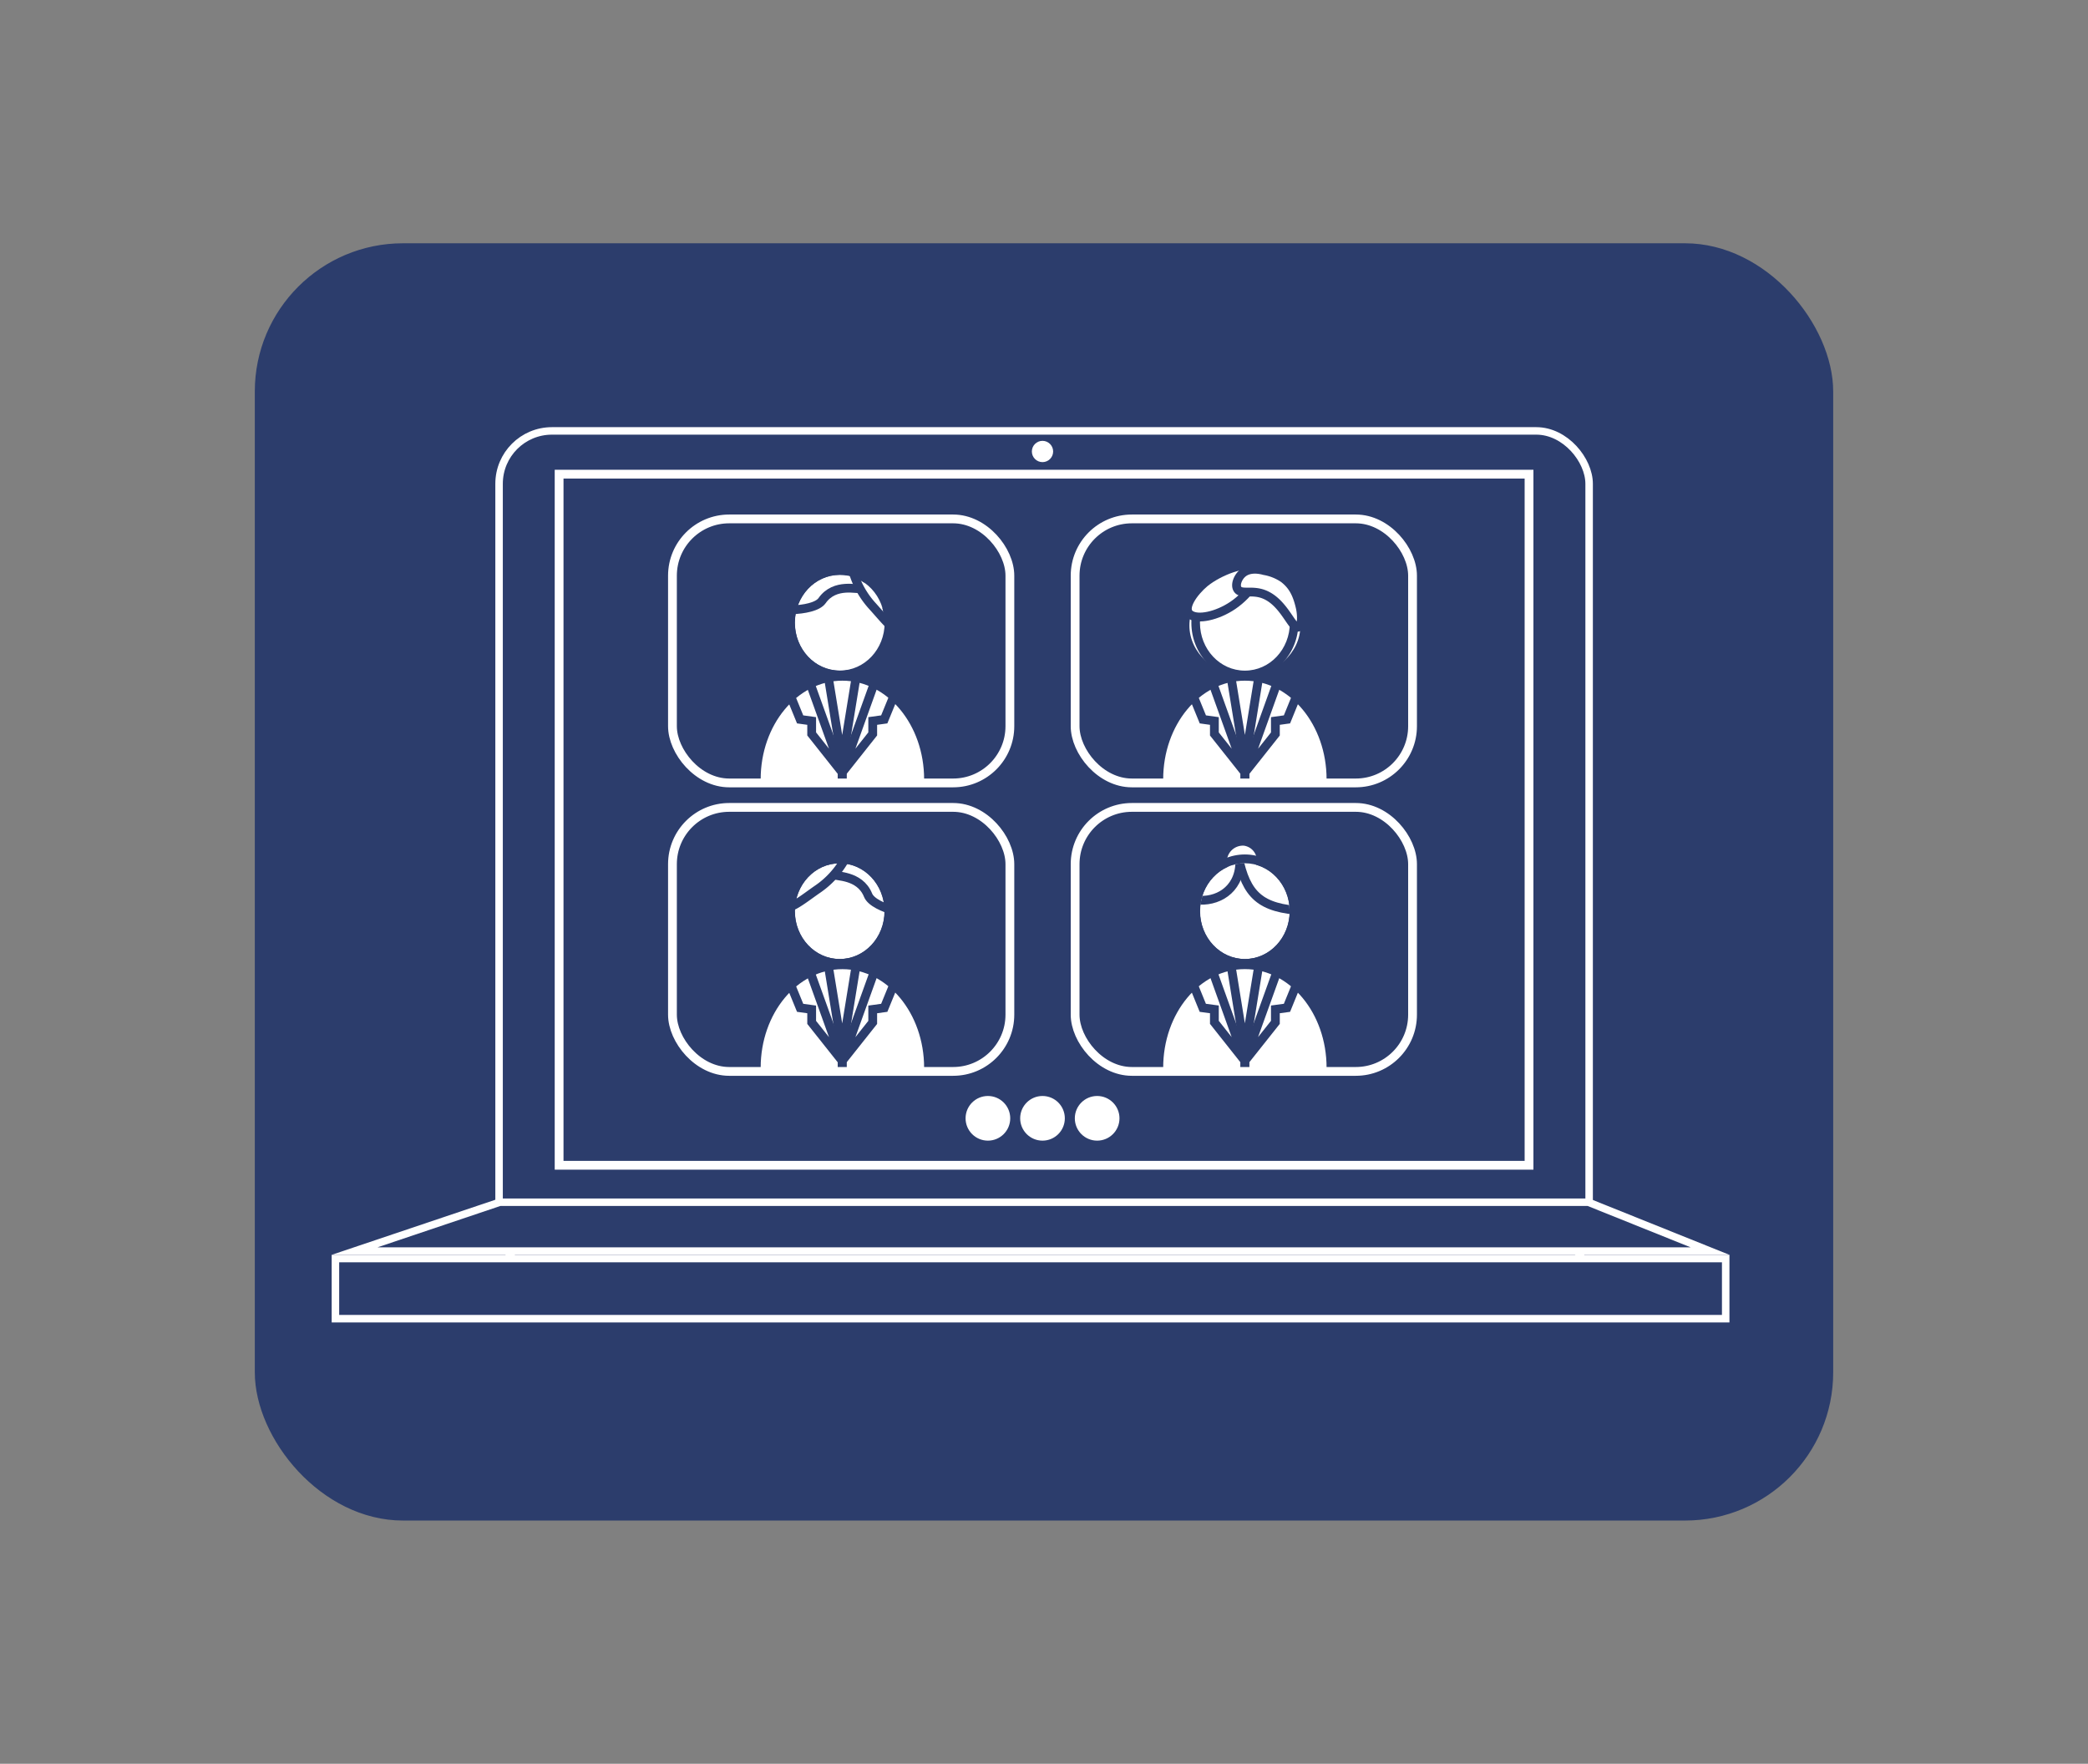 <svg xmlns="http://www.w3.org/2000/svg" xmlns:xlink="http://www.w3.org/1999/xlink" viewBox="0 0 418 353.08"><rect x="0" y="0" width="418" height="353.08" fill="#808080" stroke="none"/><defs><style>.cls-1,.cls-10,.cls-8{fill:none;}.cls-2{opacity:0.43;}.cls-3,.cls-4,.cls-5{fill:#2c3d6c;}.cls-10,.cls-4,.cls-5{stroke:#fff;}.cls-10,.cls-4,.cls-5,.cls-8,.cls-9{stroke-miterlimit:10;}.cls-4{stroke-width:1.5px;}.cls-10,.cls-5,.cls-8,.cls-9{stroke-width:1.76px;}.cls-6,.cls-9{fill:#fff;}.cls-7{clip-path:url(#clip-path);}.cls-8,.cls-9{stroke:#2c3d6c;}</style><clipPath id="clip-path"><ellipse class="cls-1" cx="249.21" cy="182.4" rx="8.96" ry="9.58"/></clipPath></defs><title>ri_summer</title><g id="Layer_2" data-name="Layer 2"><rect class="cls-3" x="51.01" y="48.7" width="315.98" height="255.69" rx="29.67"/><rect class="cls-4" x="99.91" y="86.26" width="218.22" height="169.56" rx="10.59"/><rect class="cls-5" x="111.93" y="94.92" width="194.17" height="138.35"/><ellipse class="cls-6" cx="248.98" cy="172.31" rx="4.27" ry="3.9"/><path class="cls-3" d="M249,169.29a3,3,0,1,1-3.39,3,3.22,3.22,0,0,1,3.39-3m0-1.76a4.8,4.8,0,1,0,5.15,4.78,5,5,0,0,0-5.15-4.78Z"/><ellipse class="cls-6" cx="249.21" cy="182.4" rx="8.96" ry="9.58"/><g class="cls-7"><path class="cls-8" d="M248.2,172.81c-.19,5.46-4.65,7.87-8.76,7.34"/><path class="cls-8" d="M248.2,172.81c1.76,7.21,5.11,9.35,14.26,9.59"/></g><path class="cls-3" d="M249.21,172.81c4.95,0,9,4.29,9,9.59s-4,9.58-9,9.58-9-4.29-9-9.58,4-9.59,9-9.59m0-1.76c-5.91,0-10.72,5.09-10.72,11.35s4.81,11.34,10.72,11.34,10.72-5.09,10.72-11.34-4.81-11.35-10.72-11.35Z"/><path class="cls-6" d="M265.57,213.75c0-10.91-7.32-19.75-16.36-19.75s-16.35,8.84-16.35,19.75Z"/><polyline class="cls-8" points="249.21 221.15 249.21 212.36 242.59 193.93 238.33 195.71 240.79 201.75 243.11 202.06 243.11 204.66 249.21 212.36"/><polyline class="cls-8" points="249.21 221.15 249.21 212.36 255.84 193.93 260.1 195.71 257.64 201.75 255.32 202.06 255.32 204.66 249.21 212.36"/><polyline class="cls-8" points="251.88 193.94 249.21 210.34 246.55 193.94"/><path class="cls-6" d="M249.22,136.14c-6.62,0-12-4.9-12-10.93s5.37-10.94,12-10.94,12,4.91,12,10.94S255.83,136.14,249.22,136.14Z"/><path class="cls-3" d="M249.22,115.15c6.13,0,11.11,4.5,11.11,10.06s-5,10-11.11,10-11.11-4.5-11.11-10,5-10.06,11.11-10.06m0-1.76c-7.1,0-12.87,5.3-12.87,11.82S242.12,137,249.22,137s12.87-5.3,12.87-11.81-5.78-11.82-12.87-11.82Z"/><circle class="cls-6" cx="249.22" cy="124.4" r="6.5"/><path class="cls-6" d="M249.22,136.14c-6.62,0-12-4.9-12-10.93s5.37-10.94,12-10.94,12,4.91,12,10.94S255.83,136.14,249.22,136.14Z"/><path class="cls-3" d="M249.22,115.15c6.13,0,11.11,4.5,11.11,10.06s-5,10-11.11,10-11.11-4.5-11.11-10,5-10.06,11.11-10.06m0-1.76c-7.1,0-12.87,5.3-12.87,11.82S242.12,137,249.22,137s12.87-5.3,12.87-11.81-5.78-11.82-12.87-11.82Z"/><ellipse class="cls-6" cx="249.22" cy="124.67" rx="8.96" ry="9.58"/><path class="cls-3" d="M249.22,115.09c4.94,0,9,4.29,9,9.58s-4,9.58-9,9.58-9-4.29-9-9.58,4-9.58,9-9.58m0-1.76c-5.91,0-10.72,5.08-10.72,11.34S243.31,136,249.22,136s10.71-5.09,10.71-11.34-4.8-11.34-10.71-11.34Z"/><path class="cls-6" d="M265.57,156c0-10.9-7.32-19.74-16.35-19.74s-16.36,8.84-16.36,19.74Z"/><polyline class="cls-8" points="249.22 163.42 249.22 154.63 242.59 136.2 238.33 137.97 240.8 144.01 243.11 144.33 243.11 146.93 249.22 154.63"/><polyline class="cls-8" points="249.22 163.42 249.22 154.63 255.84 136.2 260.1 137.97 257.64 144.01 255.32 144.33 255.32 146.93 249.22 154.63"/><polyline class="cls-8" points="251.88 136.21 249.22 152.61 246.55 136.21"/><path class="cls-9" d="M251.34,113.46c1.77,1.14-1.09,5.4-4.54,7.73-3.1,2.1-7.09,3-8.61,1.78s.75-4.46,3-6.33C244.25,114.18,249.56,112.31,251.34,113.46Z"/><path class="cls-9" d="M247.74,117.92c.62,1,2.3.34,4.3.76,4.82,1,6.53,7.37,7.88,6.86.8-.3.69-2.63.36-4-.65-2.81-1.58-4.41-3.29-5.74a9.83,9.83,0,0,0-3.88-1.57c-.52-.14-3-.82-4.52.68C247.81,115.65,247.22,117.08,247.74,117.92Z"/><path class="cls-6" d="M185,156c0-10.9-7.33-19.74-16.36-19.74s-16.36,8.84-16.36,19.74Z"/><polyline class="cls-8" points="168.6 163.42 168.6 154.63 161.97 136.19 157.71 137.97 160.18 144.01 162.49 144.33 162.49 146.92 168.6 154.63"/><polyline class="cls-8" points="168.6 163.42 168.6 154.63 175.23 136.19 179.49 137.97 177.02 144.01 174.71 144.33 174.71 146.92 168.6 154.63"/><polyline class="cls-8" points="171.27 136.21 168.6 152.61 165.93 136.21"/><circle class="cls-6" cx="168.6" cy="124.39" r="6.5"/><ellipse class="cls-6" cx="168.6" cy="124.66" rx="8.96" ry="9.58"/><path class="cls-3" d="M168.6,115.08c5,0,9,4.29,9,9.58s-4,9.58-9,9.58-9-4.29-9-9.58,4-9.58,9-9.58m0-1.76c-5.91,0-10.72,5.09-10.72,11.34S162.69,136,168.6,136s10.72-5.08,10.72-11.34-4.81-11.34-10.72-11.34Z"/><path class="cls-8" d="M171.27,114.43a17.58,17.58,0,0,0,3.86,6.87c1.48,1.62,3.4,4,4.57,4.73"/><path class="cls-8" d="M154,121.32c.23,1,9.34,1.39,11.09-1.09,2.57-3.67,7.26-2.09,7.6-2.44"/><circle class="cls-6" cx="168.1" cy="124.39" r="6.5"/><ellipse class="cls-6" cx="168.1" cy="124.66" rx="8.96" ry="9.58"/><path class="cls-3" d="M168.1,115.08c5,0,9,4.29,9,9.58s-4,9.58-9,9.58-9-4.29-9-9.58,4-9.58,9-9.58m0-1.76c-5.91,0-10.72,5.09-10.72,11.34S162.19,136,168.1,136s10.72-5.08,10.72-11.34S174,113.32,168.1,113.32Z"/><path class="cls-8" d="M170.77,114.43a17.58,17.58,0,0,0,3.86,6.87c1.48,1.62,3.4,4,4.58,4.73"/><path class="cls-8" d="M153.49,121.32c.23,1,9.35,1.39,11.09-1.09,2.57-3.67,7.26-2.09,7.6-2.44"/><rect class="cls-10" x="134.62" y="103.88" width="67.55" height="52.85" rx="11.36"/><path class="cls-6" d="M185,213.75c0-10.9-7.33-19.74-16.36-19.74s-16.36,8.84-16.36,19.74Z"/><polyline class="cls-8" points="168.6 221.16 168.6 212.37 161.97 193.93 157.71 195.71 160.18 201.75 162.49 202.07 162.49 204.67 168.6 212.37"/><polyline class="cls-8" points="168.6 221.16 168.6 212.37 175.23 193.93 179.49 195.71 177.02 201.75 174.71 202.07 174.71 204.67 168.6 212.37"/><polyline class="cls-8" points="171.27 193.95 168.6 210.35 165.93 193.95"/><circle class="cls-6" cx="168.1" cy="182.13" r="6.5"/><ellipse class="cls-6" cx="168.1" cy="182.4" rx="8.96" ry="9.58"/><path class="cls-3" d="M168.1,172.82c5,0,9,4.29,9,9.58s-4,9.58-9,9.58-9-4.28-9-9.58,4-9.58,9-9.58m0-1.76c-5.91,0-10.72,5.09-10.72,11.34s4.81,11.34,10.72,11.34,10.72-5.08,10.72-11.34S174,171.06,168.1,171.06Z"/><path class="cls-8" d="M169.08,172.14a17.71,17.71,0,0,1-5.33,5.81c-1.81,1.24-4.24,3.17-5.54,3.56"/><path class="cls-8" d="M184.32,182.8c-.45.92-9.41-.78-10.54-3.6-1.67-4.15-6.6-3.69-6.84-4.11"/><rect class="cls-10" x="134.62" y="161.63" width="67.55" height="52.85" rx="11.36"/><circle class="cls-6" cx="208.7" cy="223.87" r="4.47"/><circle class="cls-6" cx="197.77" cy="223.87" r="4.47"/><circle class="cls-6" cx="219.64" cy="223.87" r="4.47"/><circle class="cls-6" cx="208.7" cy="90.38" r="2.13"/><rect class="cls-3" x="67.15" y="251.95" width="278.32" height="12.03"/><path class="cls-6" d="M344.72,252.7v10.53H67.9V252.7H344.72m1.5-1.5H66.4v13.53H346.22V251.2Z"/><polygon class="cls-3" points="70.98 250.45 100.03 240.67 317.98 240.67 342.34 250.45 70.98 250.45"/><path class="cls-6" d="M317.84,241.42l20.62,8.28H75.56l24.6-8.28H317.84m.29-1.5H99.91L66.4,251.2H346.22l-28.09-11.28Z"/><rect class="cls-10" x="215.23" y="103.88" width="67.55" height="52.85" rx="11.36"/><rect class="cls-10" x="215.23" y="161.63" width="67.55" height="52.85" rx="11.36"/></g></svg>